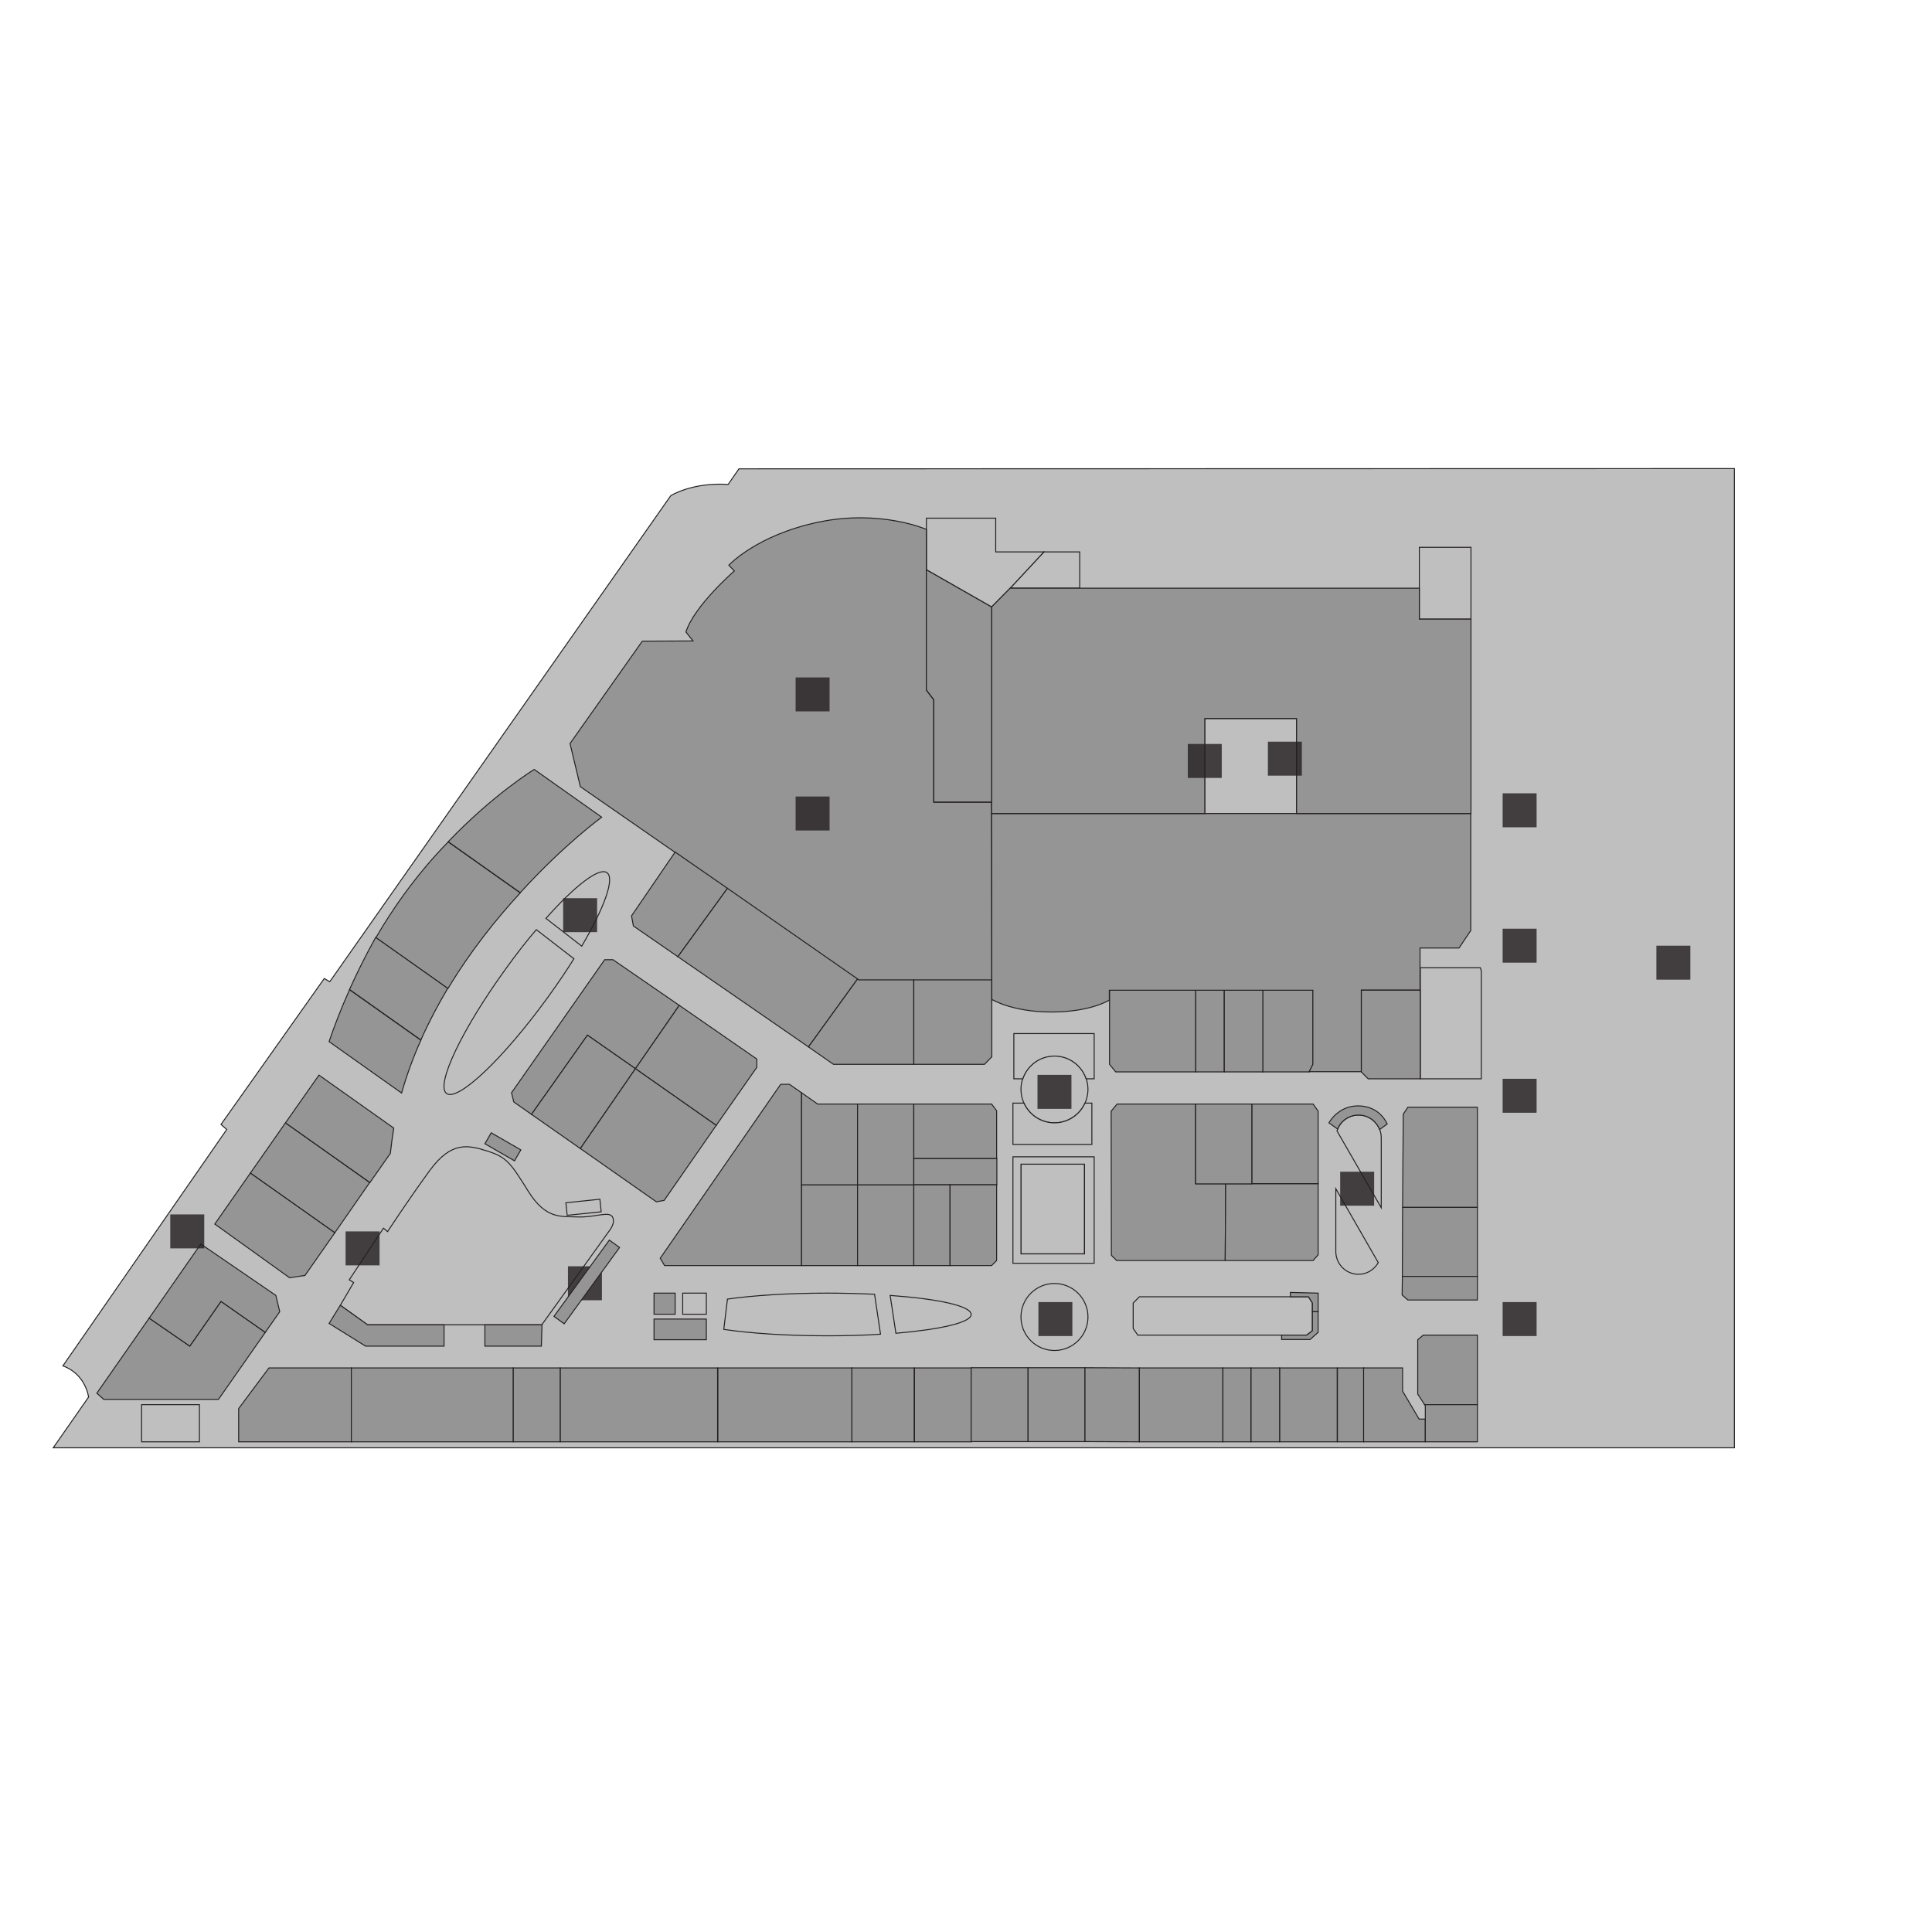 <?xml version="1.0" encoding="utf-8"?>
<!-- Generator: Adobe Illustrator 16.0.0, SVG Export Plug-In . SVG Version: 6.00 Build 0)  -->
<!DOCTYPE svg PUBLIC "-//W3C//DTD SVG 1.1//EN" "http://www.w3.org/Graphics/SVG/1.1/DTD/svg11.dtd">
<svg version="1.1" id="Layer_1" xmlns="http://www.w3.org/2000/svg" xmlns:xlink="http://www.w3.org/1999/xlink" x="0px" y="0px"
	 width="1000px" height="1000px" viewBox="0 0 1000 1000" enable-background="new 0 0 1000 1000" xml:space="preserve">
<g id="Original">
</g>
<g id="Background" display="none">
</g>
<g id="ETC">
	<path fill="#BFBFBF" stroke="#231F20" stroke-width="0.5" stroke-miterlimit="10" d="M897.731,242.547v506.829H27.557l18.292-26.25
		c0,0-1.425-11.878-13.303-16.153l84.808-122.343l-2.969-2.613l53.45-75.543l2.851,1.663L347.19,256.562
		c0,0,10.928-7.008,29.695-5.82l5.583-8.077L897.731,242.547L897.731,242.547z"/>
	
		<rect x="623.59" y="371.897" fill="#BFBFBF" stroke="#231F20" stroke-width="0.5" stroke-miterlimit="10" width="47.512" height="49.293"/>
	<circle fill="#BFBFBF" stroke="#231F20" stroke-width="0.5" stroke-miterlimit="10" cx="545.789" cy="681.672" r="17.341"/>
	<circle fill="#BFBFBF" stroke="#231F20" stroke-width="0.5" stroke-miterlimit="10" cx="545.789" cy="563.844" r="17.342"/>
	<path fill="#BFBFBF" stroke="#231F20" stroke-width="0.5" stroke-miterlimit="10" d="M176.149,675.614l14.016,10.097h90.272
		l34.802-48.462c0,0,3.563-4.157,1.782-7.364c-1.782-3.207-9.146,0.356-17.817,0s-16.629,1.426-25.775-13.304
		c-9.146-14.609-11.046-17.579-21.143-20.786s-18.648-5.107-29.695,9.859c-11.046,15.084-21.974,31.832-21.974,31.832l-2.138-1.781
		l-17.698,26.725l2.257,1.426L176.149,675.614z"/>
	<path fill="#BFBFBF" stroke="#231F20" stroke-width="0.5" stroke-miterlimit="10" d="M428.079,669.319
		c-20.073,0-38.128,1.188-51.55,3.088l-1.9,15.68c13.541,2.019,32.545,3.325,53.45,3.325c9.858,0,19.124-0.237,27.676-0.831
		l-3.088-20.668C444.946,669.557,436.632,669.319,428.079,669.319z"/>
	<path fill="#BFBFBF" stroke="#231F20" stroke-width="0.5" stroke-miterlimit="10" d="M502.673,680.366
		c0-4.396-17.104-8.077-41.93-9.859l2.97,19.599C486.994,688.086,502.673,684.523,502.673,680.366z"/>
	<polygon fill="#BFBFBF" stroke="#231F20" stroke-width="0.5" stroke-miterlimit="10" points="586.53,674.427 586.53,687.611 
		588.906,691.056 676.327,691.056 679.297,688.799 679.297,674.427 677.277,671.22 589.737,671.22 	"/>
	<path fill="#BFBFBF" stroke="#231F20" stroke-width="0.5" stroke-miterlimit="10" d="M691.412,647.82
		c0,6.414,5.227,11.759,11.76,11.759c4.395,0,8.195-2.494,10.215-6.058l-21.975-38.246V647.82z"/>
	<path fill="#BFBFBF" stroke="#231F20" stroke-width="0.5" stroke-miterlimit="10" d="M714.931,588.906
		c0-6.414-5.227-11.76-11.759-11.76c-5.227,0-9.621,3.445-11.166,8.196l22.925,39.791V588.906L714.931,588.906z"/>
	<path fill="#BFBFBF" stroke="#231F20" stroke-width="0.5" stroke-miterlimit="10" d="M262.026,501.128
		c-22.924,31.596-36.703,60.578-30.882,64.854c5.82,4.276,29.219-17.816,52.144-49.412c5.108-7.008,9.74-13.896,13.779-20.311
		l-19.48-15.085C272.479,487.112,267.252,493.883,262.026,501.128z"/>
	<path fill="#BFBFBF" stroke="#231F20" stroke-width="0.5" stroke-miterlimit="10" d="M314.17,451.717
		c-4.038-2.97-16.629,6.77-31.595,23.637l18.529,14.372C312.745,469.89,318.328,454.686,314.17,451.717z"/>
	
		<rect x="528.447" y="602.565" fill="#BFBFBF" stroke="#231F20" stroke-width="0.5" stroke-miterlimit="10" width="32.902" height="46.442"/>
	<polygon fill="#BFBFBF" stroke="#231F20" stroke-width="0.5" stroke-miterlimit="10" points="761.373,320.466 761.373,283.288 
		734.647,283.288 734.647,304.431 734.647,320.466 	"/>
	<polygon fill="#BFBFBF" stroke="#231F20" stroke-width="0.5" stroke-miterlimit="10" points="558.855,285.664 540.325,285.664 
		522.865,304.431 558.855,304.431 	"/>
	
		<rect x="353.367" y="669.319" fill="#BFBFBF" stroke="#231F20" stroke-width="0.5" stroke-miterlimit="10" width="12.234" height="10.928"/>
	
		<rect x="293.497" y="621.681" transform="matrix(-0.995 0.103 -0.103 -0.995 667.238 1215.562)" fill="#BFBFBF" stroke="#231F20" stroke-width="0.5" stroke-miterlimit="10" width="17.697" height="6.533"/>
	<path fill="#BFBFBF" stroke="#231F20" stroke-width="0.5" stroke-miterlimit="10" d="M524.29,598.765v55.113h42.048v-55.113H524.29
		z M561.35,649.008h-32.902v-46.442h32.902V649.008z"/>
	<path fill="#BFBFBF" stroke="#231F20" stroke-width="0.5" stroke-miterlimit="10" d="M561.587,570.971
		c-2.731,6.058-8.79,10.215-15.798,10.215s-13.065-4.157-15.797-10.215h-5.702v21.38h40.86v-21.38H561.587z"/>
	<path fill="#BFBFBF" stroke="#231F20" stroke-width="0.5" stroke-miterlimit="10" d="M524.766,534.98v23.399h4.632
		c2.376-6.89,8.79-11.759,16.392-11.759s14.016,4.869,16.392,11.759h4.157V534.98H524.766z"/>
	
		<rect x="73.287" y="727.046" fill="#BFBFBF" stroke="#231F20" stroke-width="0.5" stroke-miterlimit="10" width="29.932" height="19.242"/>
	<polygon fill="#BFBFBF" stroke="#231F20" stroke-width="0.5" stroke-miterlimit="10" points="735.123,500.891 735.123,512.531 
		735.123,558.38 766.718,558.38 766.718,502.554 766.243,500.891 	"/>
	<polygon fill="#BFBFBF" stroke="#231F20" stroke-width="0.5" stroke-miterlimit="10" points="515.382,285.664 515.382,268.203 
		479.511,268.203 479.511,273.786 479.511,294.928 513.244,314.17 522.865,304.431 540.325,285.664 	"/>
</g>
<g id="Rooms">
	<path id="r304" fill="#959595" stroke="#231F20" stroke-width="0.5" stroke-miterlimit="10" d="M513.362,507.187l-0.118-91.935
		h-29.933v-52.976l-3.801-4.989v-83.264c0,0-23.637-10.453-55.707-3.801s-46.562,22.331-46.562,22.331l2.851,2.969
		c0,0-20.786,18.055-25.062,31.595l3.683,4.632l-26.251,0.119l-37.415,52.976l5.345,22.331l49.294,34.208l94.904,66.16h68.772
		V507.187z"/>
	<polygon id="r346" fill="#959595" stroke="#231F20" stroke-width="0.5" stroke-miterlimit="10" points="349.447,441.026 
		326.88,474.047 327.83,479.273 350.873,495.189 376.529,459.793 	"/>
	<polygon id="r345" fill="#959595" stroke="#231F20" stroke-width="0.5" stroke-miterlimit="10" points="376.529,459.793 
		350.873,495.189 418.458,541.869 443.877,506.711 	"/>
	<polygon id="r344" fill="#959595" stroke="#231F20" stroke-width="0.5" stroke-miterlimit="10" points="444.471,507.187 
		443.877,506.711 418.458,541.869 431.405,550.896 472.978,550.896 472.978,507.187 	"/>
	<polygon id="r343" fill="#959595" stroke="#231F20" stroke-width="0.5" stroke-miterlimit="10" points="513.362,507.187 
		472.978,507.187 472.978,550.896 509.562,550.896 513.362,546.978 513.362,518.113 	"/>
	
		<rect id="r337" x="618.838" y="512.531" fill="#959595" stroke="#231F20" stroke-width="0.5" stroke-miterlimit="10" width="14.848" height="42.285"/>
	<polygon id="r338" fill="#959595" stroke="#231F20" stroke-width="0.5" stroke-miterlimit="10" points="574.296,512.531 
		574.296,517.639 574.296,550.896 577.503,554.816 618.838,554.816 618.838,512.531 	"/>
	<polygon id="r335" fill="#959595" stroke="#231F20" stroke-width="0.5" stroke-miterlimit="10" points="653.521,512.531 
		653.521,554.816 677.634,554.816 679.653,550.896 679.653,512.531 	"/>
	
		<rect id="r336" x="633.686" y="512.531" fill="#959595" stroke="#231F20" stroke-width="0.5" stroke-miterlimit="10" width="19.955" height="42.285"/>
	<polygon id="r334" fill="#959595" stroke="#231F20" stroke-width="0.5" stroke-miterlimit="10" points="704.597,512.531 
		704.597,554.816 708.16,558.38 735.123,558.38 735.123,512.531 	"/>
	<path id="r302" fill="#959595" stroke="#231F20" stroke-width="0.5" stroke-miterlimit="10" d="M513.244,421.071l0.118,96.924
		v-0.713c0,0,10.453,6.533,30.883,6.533s29.933-6.177,29.933-6.177v-5.107h105.356v38.365l-1.9,3.801h26.963v-42.285h30.407v-21.736
		h20.192l6.058-9.027v-60.577H513.244L513.244,421.071z"/>
	<polygon id="r301" fill="#959595" stroke="#231F20" stroke-width="0.5" stroke-miterlimit="10" points="734.647,320.466 
		734.647,304.431 558.855,304.431 522.865,304.431 513.244,314.17 513.244,415.132 513.244,421.071 623.59,421.071 623.59,371.897 
		671.102,371.897 671.102,421.071 761.373,421.071 761.373,320.466 	"/>
	<polygon id="r303" fill="#959595" stroke="#231F20" stroke-width="0.5" stroke-miterlimit="10" points="479.511,357.168 
		483.312,362.157 483.312,415.132 513.244,415.132 513.244,314.17 479.511,294.928 	"/>
	
		<rect id="k305" x="338.52" y="682.741" fill="#959595" stroke="#231F20" stroke-width="0.5" stroke-miterlimit="10" width="27.082" height="10.69"/>
	
		<rect id="k304" x="338.52" y="669.319" fill="#959595" stroke="#231F20" stroke-width="0.5" stroke-miterlimit="10" width="10.928" height="10.928"/>
	<polygon id="r339" fill="#959595" stroke="#231F20" stroke-width="0.5" stroke-miterlimit="10" points="618.838,612.662 
		618.838,571.445 578.216,571.445 575.128,575.128 575.246,649.721 577.979,652.453 634.161,652.453 634.398,612.662 	"/>
	<polygon id="r342" fill="#959595" stroke="#231F20" stroke-width="0.5" stroke-miterlimit="10" points="634.398,612.662 
		634.161,652.453 679.653,652.453 682.267,649.483 682.267,612.662 	"/>
	<polygon id="r341" fill="#959595" stroke="#231F20" stroke-width="0.5" stroke-miterlimit="10" points="682.267,575.128 
		679.653,571.445 647.939,571.445 647.939,612.662 682.267,612.662 	"/>
	
		<rect id="r340" x="618.838" y="571.445" fill="#959595" stroke="#231F20" stroke-width="0.5" stroke-miterlimit="10" width="29.102" height="41.335"/>
	
		<rect id="r318" x="371.541" y="708.041" fill="#959595" stroke="#231F20" stroke-width="0.5" stroke-miterlimit="10" width="69.485" height="38.247"/>
	
		<rect id="r319" x="440.907" y="708.041" fill="#959595" stroke="#231F20" stroke-width="0.5" stroke-miterlimit="10" width="32.308" height="38.247"/>
	
		<rect id="r320" x="473.334" y="708.041" fill="#959595" stroke="#231F20" stroke-width="0.5" stroke-miterlimit="10" width="29.457" height="38.247"/>
	
		<rect id="r321" x="502.673" y="707.923" fill="#959595" stroke="#231F20" stroke-width="0.5" stroke-miterlimit="10" width="29.457" height="38.246"/>
	
		<rect id="r322" x="532.13" y="707.923" fill="#959595" stroke="#231F20" stroke-width="0.5" stroke-miterlimit="10" width="29.457" height="38.246"/>
	<polygon id="r323" fill="#959595" stroke="#231F20" stroke-width="0.5" stroke-miterlimit="10" points="561.587,707.923 
		589.737,708.041 589.737,746.288 561.587,746.169 	"/>
	
		<rect id="r317" x="289.939" y="708.041" fill="#959595" stroke="#231F20" stroke-width="0.5" stroke-miterlimit="10" width="81.482" height="38.247"/>
	<polygon id="r314" fill="#959595" stroke="#231F20" stroke-width="0.5" stroke-miterlimit="10" points="139.209,708.041 
		123.53,729.065 123.53,746.288 181.851,746.288 181.851,708.041 	"/>
	
		<rect id="r316" x="265.59" y="708.041" fill="#959595" stroke="#231F20" stroke-width="0.5" stroke-miterlimit="10" width="24.35" height="38.247"/>
	
		<rect id="r315" x="181.851" y="708.041" fill="#959595" stroke="#231F20" stroke-width="0.5" stroke-miterlimit="10" width="83.739" height="38.247"/>
	<polygon id="r332" fill="#959595" stroke="#231F20" stroke-width="0.5" stroke-miterlimit="10" points="764.699,624.896 
		725.977,624.896 725.858,660.648 764.699,660.648 	"/>
	<polygon id="r331" fill="#959595" stroke="#231F20" stroke-width="0.5" stroke-miterlimit="10" points="764.699,660.648 
		725.858,660.648 725.739,670.27 728.709,672.883 764.699,672.883 	"/>
	<polygon id="r333" fill="#959595" stroke="#231F20" stroke-width="0.5" stroke-miterlimit="10" points="764.699,573.108 
		728.709,573.108 726.333,576.672 725.977,624.896 764.699,624.896 	"/>
	<polygon id="r330" fill="#959595" stroke="#231F20" stroke-width="0.5" stroke-miterlimit="10" points="733.816,693.432 
		733.816,708.041 733.816,721.582 737.38,727.046 764.699,727.046 764.699,691.056 736.667,691.056 	"/>
	
		<rect id="r327" x="662.312" y="708.041" fill="#959595" stroke="#231F20" stroke-width="0.5" stroke-miterlimit="10" width="29.813" height="38.247"/>
	
		<rect id="r328" x="692.244" y="708.041" fill="#959595" stroke="#231F20" stroke-width="0.5" stroke-miterlimit="10" width="13.659" height="38.247"/>
	<polygon id="r329" fill="#959595" stroke="#231F20" stroke-width="0.5" stroke-miterlimit="10" points="734.529,734.529 
		725.977,720.038 725.977,708.041 705.784,708.041 705.784,746.288 737.736,746.288 737.736,734.529 	"/>
	
		<rect id="r326" x="647.464" y="708.041" fill="#959595" stroke="#231F20" stroke-width="0.5" stroke-miterlimit="10" width="14.848" height="38.247"/>
	
		<rect id="r234" x="589.737" y="708.041" fill="#959595" stroke="#231F20" stroke-width="0.5" stroke-miterlimit="10" width="43.235" height="38.247"/>
	
		<rect id="r325" x="632.973" y="708.041" fill="#959595" stroke="#231F20" stroke-width="0.5" stroke-miterlimit="10" width="14.491" height="38.247"/>
	<polygon id="r351" fill="#959595" stroke="#231F20" stroke-width="0.5" stroke-miterlimit="10" points="408.6,561.23 
		404.086,561.23 341.727,651.265 343.984,655.066 414.895,655.066 414.895,565.625 	"/>
	
		<rect id="r356" x="414.895" y="613.256" fill="#959595" stroke="#231F20" stroke-width="0.5" stroke-miterlimit="10" width="28.982" height="41.811"/>
	<polygon id="r352" fill="#959595" stroke="#231F20" stroke-width="0.5" stroke-miterlimit="10" points="443.877,571.445 
		423.209,571.445 414.895,565.625 414.895,613.256 443.877,613.256 	"/>
	
		<rect id="r357" x="443.877" y="613.256" fill="#959595" stroke="#231F20" stroke-width="0.5" stroke-miterlimit="10" width="29.101" height="41.811"/>
	
		<rect id="r353" x="443.877" y="571.445" fill="#959595" stroke="#231F20" stroke-width="0.5" stroke-miterlimit="10" width="29.101" height="41.811"/>
	
		<rect id="r355" x="472.978" y="599.596" fill="#959595" stroke="#231F20" stroke-width="0.5" stroke-miterlimit="10" width="42.998" height="13.66"/>
	<polygon id="r354" fill="#959595" stroke="#231F20" stroke-width="0.5" stroke-miterlimit="10" points="515.857,574.891 
		513.244,571.445 472.978,571.445 472.978,599.596 515.857,599.596 	"/>
	
		<rect id="r358" x="472.978" y="613.256" fill="#959595" stroke="#231F20" stroke-width="0.5" stroke-miterlimit="10" width="18.768" height="41.811"/>
	<polygon id="r359" fill="#959595" stroke="#231F20" stroke-width="0.5" stroke-miterlimit="10" points="491.745,613.256 
		491.745,655.066 513.244,655.066 515.857,652.453 515.857,613.256 	"/>
	<polygon id="r347" fill="#959595" stroke="#231F20" stroke-width="0.5" stroke-miterlimit="10" points="328.898,553.153 
		351.586,520.37 317.259,496.733 312.982,496.733 264.758,565.625 265.946,570.377 275.092,576.791 304.074,535.812 	"/>
	<polygon id="r349" fill="#959595" stroke="#231F20" stroke-width="0.5" stroke-miterlimit="10" points="304.074,535.812 
		275.092,576.791 300.392,594.488 328.898,553.153 	"/>
	<polygon id="r348" fill="#959595" stroke="#231F20" stroke-width="0.5" stroke-miterlimit="10" points="391.733,548.165 
		351.586,520.37 328.898,553.153 370.709,582.492 391.733,552.44 	"/>
	<polygon id="r350" fill="#959595" stroke="#231F20" stroke-width="0.5" stroke-miterlimit="10" points="300.392,594.488 
		339.708,622.045 343.746,621.333 370.709,582.492 328.898,553.153 	"/>
	
		<rect id="k301" x="257.006" y="584.71" transform="matrix(-0.5 0.866 -0.866 -0.5 904.441 664.97)" fill="#959595" stroke="#231F20" stroke-width="0.5" stroke-miterlimit="10" width="6.533" height="17.698"/>
	<path id="k310" fill="#959595" stroke="#231F20" stroke-width="0.5" stroke-miterlimit="10" d="M703.172,577.146
		c4.988,0,9.146,3.089,10.927,7.483l3.92-2.851c0,0-3.682-9.384-15.085-9.384c-10.452,0-15.085,8.79-15.085,8.79l4.514,3.207
		C694.025,580.116,698.302,577.146,703.172,577.146z"/>
	<polygon id="r310" fill="#959595" stroke="#231F20" stroke-width="0.5" stroke-miterlimit="10" points="129.588,607.198 
		173.298,638.08 191.353,612.068 147.761,581.186 	"/>
	<polygon id="r313" fill="#959595" stroke="#231F20" stroke-width="0.5" stroke-miterlimit="10" points="98.23,696.758 
		77.207,682.267 50.125,721.107 53.688,724.314 113.078,724.314 137.309,689.631 114.384,673.596 	"/>
	<path id="r309" fill="#959595" stroke="#231F20" stroke-width="0.5" stroke-miterlimit="10" d="M147.761,581.186l43.71,30.883
		l10.571-15.085c0.475-4.396,1.069-8.671,1.782-13.066l-38.722-27.438L147.761,581.186z"/>
	<polygon id="r312" fill="#959595" stroke="#231F20" stroke-width="0.5" stroke-miterlimit="10" points="103.932,643.9 
		77.207,682.267 98.23,696.758 114.384,673.596 137.309,689.631 144.792,678.94 142.772,670.507 	"/>
	<polygon id="r311" fill="#959595" stroke="#231F20" stroke-width="0.5" stroke-miterlimit="10" points="111.177,633.567 
		149.899,661.361 157.857,660.174 173.298,638.08 129.588,607.198 	"/>
	<path id="r305" fill="#959595" stroke="#231F20" stroke-width="0.5" stroke-miterlimit="10" d="M311.438,422.972l-34.921-24.706
		c0,0-20.905,12.709-44.542,37.416l37.297,26.368C291.84,437.226,311.438,422.972,311.438,422.972z"/>
	<polygon id="k303" fill="#959595" stroke="#231F20" stroke-width="0.5" stroke-miterlimit="10" points="250.98,685.711 
		250.98,696.758 280.2,696.758 280.556,685.711 	"/>
	<path id="r306" fill="#959595" stroke="#231F20" stroke-width="0.5" stroke-miterlimit="10" d="M208.813,463.356
		c-5.227,7.246-9.978,14.61-14.253,21.975l37.296,26.368c11.521-19.242,24.944-35.989,37.416-49.53L231.975,435.8
		C224.255,443.64,216.415,452.904,208.813,463.356z"/>
	<polygon id="k302" fill="#959595" stroke="#231F20" stroke-width="0.5" stroke-miterlimit="10" points="176.149,675.614 
		170.329,684.998 189.215,696.758 229.837,696.758 229.837,685.711 190.284,685.711 	"/>
	<path id="r307" fill="#959595" stroke="#231F20" stroke-width="0.5" stroke-miterlimit="10" d="M180.9,512.175l36.94,26.132
		c4.157-9.384,8.908-18.292,13.897-26.726l-37.296-26.369C189.215,494.596,184.701,503.741,180.9,512.175z"/>
	<path id="r308" fill="#959595" stroke="#231F20" stroke-width="0.5" stroke-miterlimit="10" d="M170.329,539.138l37.534,26.606
		c2.732-9.502,6.058-18.648,9.978-27.319l-36.94-26.131C176.387,522.39,172.823,531.773,170.329,539.138z"/>
	<polygon id="k307" fill="#959595" stroke="#231F20" stroke-width="0.5" stroke-miterlimit="10" points="667.895,671.22 
		667.895,668.963 682.267,669.319 682.267,678.94 679.297,678.94 679.297,674.427 677.277,671.22 	"/>
	<polygon id="k308" fill="#959595" stroke="#231F20" stroke-width="0.5" stroke-miterlimit="10" points="682.267,679.297 
		682.267,689.631 678.109,693.312 663.381,693.312 663.381,691.056 676.327,691.056 679.297,688.799 679.297,678.94 682.267,678.94 
			"/>
</g>
<g id="Signs">
	
		<rect id="parking" x="857.347" y="489.488" opacity="0.8" fill="#231F20" enable-background="new    " width="17.579" height="17.579"/>
	<g id="entrance">
		
			<rect id="entrance05" x="777.765" y="410.619" opacity="0.8" fill="#231F20" enable-background="new    " width="17.579" height="17.58"/>
		
			<rect id="entrance04" x="777.765" y="480.698" opacity="0.8" fill="#231F20" enable-background="new    " width="17.579" height="17.579"/>
		
			<rect id="entrance03" x="777.765" y="558.38" opacity="0.8" fill="#231F20" enable-background="new    " width="17.579" height="17.579"/>
		
			<rect id="entrance02" x="777.765" y="673.952" opacity="0.8" fill="#231F20" enable-background="new    " width="17.579" height="17.579"/>
		
			<rect id="entrance01" x="88.134" y="628.578" opacity="0.8" fill="#231F20" enable-background="new    " width="17.58" height="17.579"/>
	</g>
	<g id="escalator">
		
			<rect id="escalator11" x="178.881" y="637.368" opacity="0.8" fill="#231F20" enable-background="new    " width="17.579" height="17.579"/>
		
			<rect id="escalator10" x="293.978" y="655.422" opacity="0.8" fill="#231F20" enable-background="new    " width="17.58" height="17.58"/>
		
			<rect id="escalator09" x="291.483" y="464.9" opacity="0.8" fill="#231F20" enable-background="new    " width="17.579" height="17.58"/>
		
			<rect id="escalator08" x="411.807" y="412.282" opacity="0.8" fill="#231F20" enable-background="new    " width="17.579" height="17.58"/>
		
			<rect id="escalator07" x="411.807" y="350.636" opacity="0.8" fill="#231F20" enable-background="new    " width="17.579" height="17.579"/>
		
			<rect id="escalator06" x="614.8" y="385.082" opacity="0.8" fill="#231F20" enable-background="new    " width="17.579" height="17.579"/>
		
			<rect id="escalator05" x="656.254" y="383.894" opacity="0.8" fill="#231F20" enable-background="new    " width="17.579" height="17.579"/>
		
			<rect id="escalator04" x="537" y="556.36" opacity="0.8" fill="#231F20" enable-background="new    " width="17.579" height="17.579"/>
		
			<rect id="escalator03" x="537.475" y="673.952" opacity="0.8" fill="#231F20" enable-background="new    " width="17.579" height="17.579"/>
		
			<rect id="escalator02" x="693.669" y="606.485" opacity="0.8" fill="#231F20" enable-background="new    " width="17.579" height="17.579"/>
		
			<rect id="escalator01" x="278.976" y="660.1" transform="matrix(-0.587 0.809 -0.809 -0.587 1018.456 807.49)" fill="#959595" stroke="#231F20" stroke-width="0.5" stroke-miterlimit="10" width="48.818" height="6.533"/>
	</g>
	<polygon id="toilet" fill="#959595" stroke="#231F20" stroke-width="0.5" stroke-miterlimit="10" points="737.38,727.046 
		737.736,727.521 737.736,746.288 764.699,746.288 764.699,727.046 	"/>
</g>
</svg>

